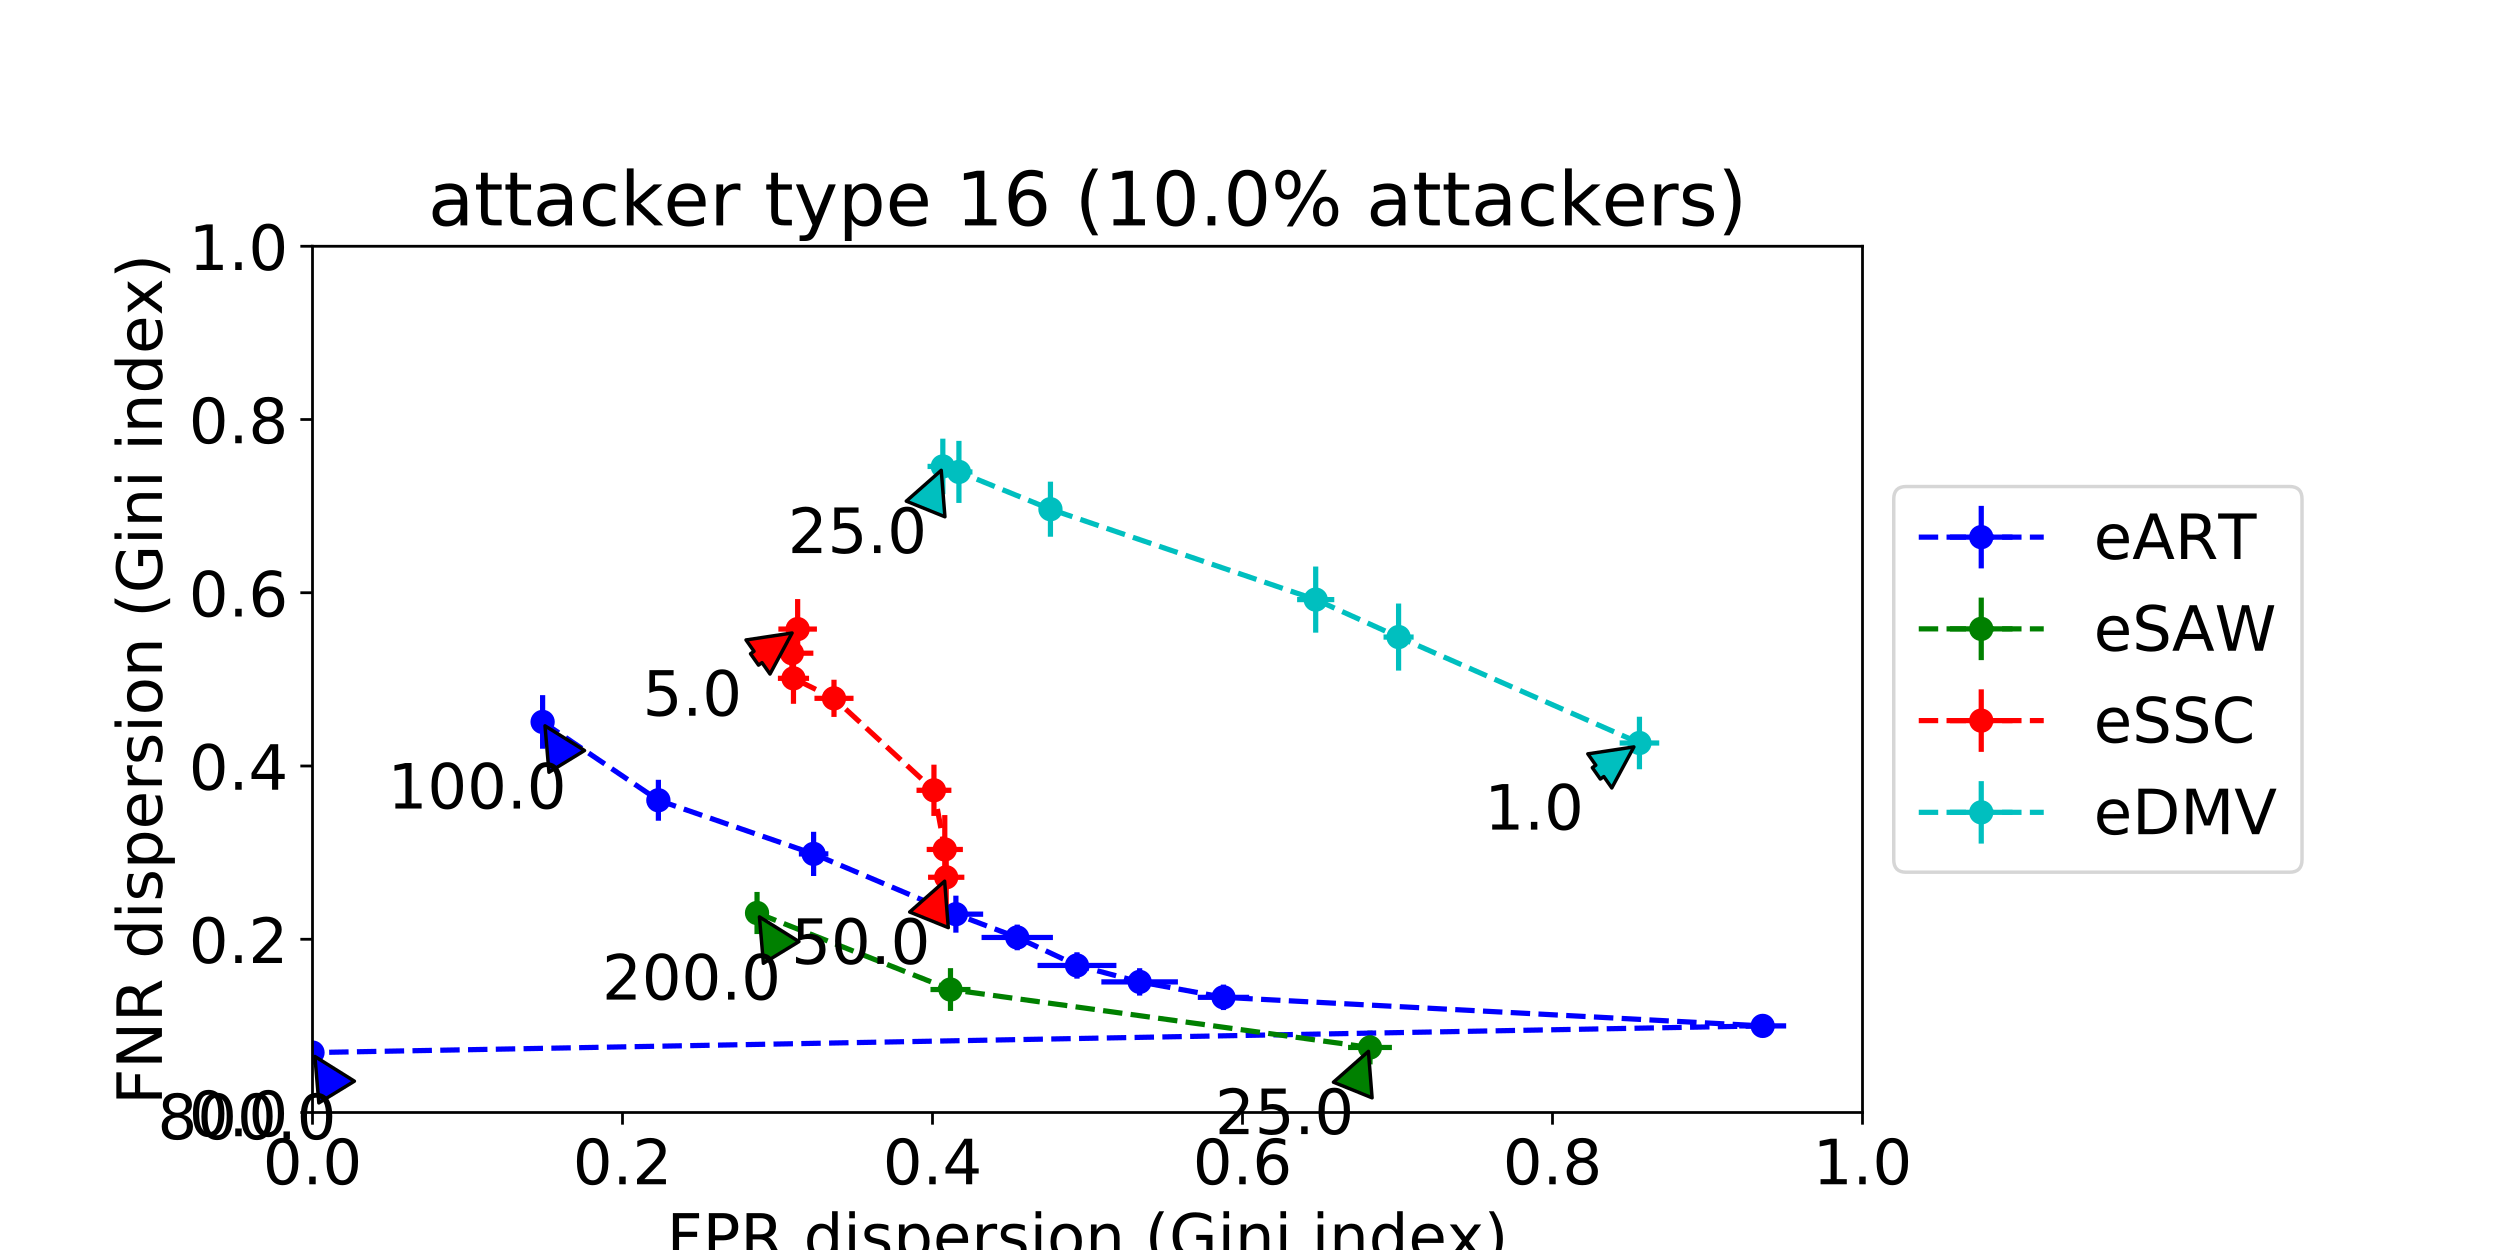 <?xml version="1.0" encoding="utf-8" standalone="no"?>
<!DOCTYPE svg PUBLIC "-//W3C//DTD SVG 1.1//EN"
  "http://www.w3.org/Graphics/SVG/1.1/DTD/svg11.dtd">
<!-- Created with matplotlib (http://matplotlib.org/) -->
<svg height="360pt" version="1.1" viewBox="0 0 720 360" width="720pt" xmlns="http://www.w3.org/2000/svg" xmlns:xlink="http://www.w3.org/1999/xlink">
 <defs>
  <style type="text/css">
*{stroke-linecap:butt;stroke-linejoin:round;}
  </style>
 </defs>
 <g id="figure_1">
  <g id="patch_1">
   <path d="M 0 360 
L 720 360 
L 720 0 
L 0 0 
z
" style="fill:#ffffff;"/>
  </g>
  <g id="axes_1">
   <g id="patch_2">
    <path d="M 90 320.4 
L 536.4 320.4 
L 536.4 70.92 
L 90 70.92 
z
" style="fill:#ffffff;"/>
   </g>
   <g id="matplotlib.axis_1">
    <g id="xtick_1">
     <g id="line2d_1">
      <defs>
       <path d="M 0 0 
L 0 3.5 
" id="me3315eb542" style="stroke:#000000;stroke-width:0.8;"/>
      </defs>
      <g>
       <use style="stroke:#000000;stroke-width:0.8;" x="90" xlink:href="#me3315eb542" y="320.4"/>
      </g>
     </g>
     <g id="text_1">
      <!-- 0.0 -->
      <defs>
       <path d="M 31.781 66.406 
Q 24.172 66.406 20.328 58.906 
Q 16.5 51.422 16.5 36.375 
Q 16.5 21.391 20.328 13.891 
Q 24.172 6.391 31.781 6.391 
Q 39.453 6.391 43.281 13.891 
Q 47.125 21.391 47.125 36.375 
Q 47.125 51.422 43.281 58.906 
Q 39.453 66.406 31.781 66.406 
M 31.781 74.219 
Q 44.047 74.219 50.516 64.516 
Q 56.984 54.828 56.984 36.375 
Q 56.984 17.969 50.516 8.266 
Q 44.047 -1.422 31.781 -1.422 
Q 19.531 -1.422 13.062 8.266 
Q 6.594 17.969 6.594 36.375 
Q 6.594 54.828 13.062 64.516 
Q 19.531 74.219 31.781 74.219 
" id="DejaVuSans-30"/>
       <path d="M 10.688 12.406 
L 21 12.406 
L 21 0 
L 10.688 0 
z
" id="DejaVuSans-2e"/>
      </defs>
      <g transform="translate(75.687 341.077)scale(0.18 -0.18)">
       <use xlink:href="#DejaVuSans-30"/>
       <use x="63.623" xlink:href="#DejaVuSans-2e"/>
       <use x="95.41" xlink:href="#DejaVuSans-30"/>
      </g>
     </g>
    </g>
    <g id="xtick_2">
     <g id="line2d_2">
      <g>
       <use style="stroke:#000000;stroke-width:0.8;" x="179.28" xlink:href="#me3315eb542" y="320.4"/>
      </g>
     </g>
     <g id="text_2">
      <!-- 0.2 -->
      <defs>
       <path d="M 19.188 8.297 
L 53.609 8.297 
L 53.609 0 
L 7.328 0 
L 7.328 8.297 
Q 12.938 14.109 22.625 23.891 
Q 32.328 33.688 34.812 36.531 
Q 39.547 41.844 41.422 45.531 
Q 43.312 49.219 43.312 52.781 
Q 43.312 58.594 39.234 62.25 
Q 35.156 65.922 28.609 65.922 
Q 23.969 65.922 18.812 64.312 
Q 13.672 62.703 7.812 59.422 
L 7.812 69.391 
Q 13.766 71.781 18.938 73 
Q 24.125 74.219 28.422 74.219 
Q 39.75 74.219 46.484 68.547 
Q 53.219 62.891 53.219 53.422 
Q 53.219 48.922 51.531 44.891 
Q 49.859 40.875 45.406 35.406 
Q 44.188 33.984 37.641 27.219 
Q 31.109 20.453 19.188 8.297 
" id="DejaVuSans-32"/>
      </defs>
      <g transform="translate(164.967 341.077)scale(0.18 -0.18)">
       <use xlink:href="#DejaVuSans-30"/>
       <use x="63.623" xlink:href="#DejaVuSans-2e"/>
       <use x="95.41" xlink:href="#DejaVuSans-32"/>
      </g>
     </g>
    </g>
    <g id="xtick_3">
     <g id="line2d_3">
      <g>
       <use style="stroke:#000000;stroke-width:0.8;" x="268.56" xlink:href="#me3315eb542" y="320.4"/>
      </g>
     </g>
     <g id="text_3">
      <!-- 0.4 -->
      <defs>
       <path d="M 37.797 64.312 
L 12.891 25.391 
L 37.797 25.391 
z
M 35.203 72.906 
L 47.609 72.906 
L 47.609 25.391 
L 58.016 25.391 
L 58.016 17.188 
L 47.609 17.188 
L 47.609 0 
L 37.797 0 
L 37.797 17.188 
L 4.891 17.188 
L 4.891 26.703 
z
" id="DejaVuSans-34"/>
      </defs>
      <g transform="translate(254.247 341.077)scale(0.18 -0.18)">
       <use xlink:href="#DejaVuSans-30"/>
       <use x="63.623" xlink:href="#DejaVuSans-2e"/>
       <use x="95.41" xlink:href="#DejaVuSans-34"/>
      </g>
     </g>
    </g>
    <g id="xtick_4">
     <g id="line2d_4">
      <g>
       <use style="stroke:#000000;stroke-width:0.8;" x="357.84" xlink:href="#me3315eb542" y="320.4"/>
      </g>
     </g>
     <g id="text_4">
      <!-- 0.6 -->
      <defs>
       <path d="M 33.016 40.375 
Q 26.375 40.375 22.484 35.828 
Q 18.609 31.297 18.609 23.391 
Q 18.609 15.531 22.484 10.953 
Q 26.375 6.391 33.016 6.391 
Q 39.656 6.391 43.531 10.953 
Q 47.406 15.531 47.406 23.391 
Q 47.406 31.297 43.531 35.828 
Q 39.656 40.375 33.016 40.375 
M 52.594 71.297 
L 52.594 62.312 
Q 48.875 64.062 45.094 64.984 
Q 41.312 65.922 37.594 65.922 
Q 27.828 65.922 22.672 59.328 
Q 17.531 52.734 16.797 39.406 
Q 19.672 43.656 24.016 45.922 
Q 28.375 48.188 33.594 48.188 
Q 44.578 48.188 50.953 41.516 
Q 57.328 34.859 57.328 23.391 
Q 57.328 12.156 50.688 5.359 
Q 44.047 -1.422 33.016 -1.422 
Q 20.359 -1.422 13.672 8.266 
Q 6.984 17.969 6.984 36.375 
Q 6.984 53.656 15.188 63.938 
Q 23.391 74.219 37.203 74.219 
Q 40.922 74.219 44.703 73.484 
Q 48.484 72.75 52.594 71.297 
" id="DejaVuSans-36"/>
      </defs>
      <g transform="translate(343.527 341.077)scale(0.18 -0.18)">
       <use xlink:href="#DejaVuSans-30"/>
       <use x="63.623" xlink:href="#DejaVuSans-2e"/>
       <use x="95.41" xlink:href="#DejaVuSans-36"/>
      </g>
     </g>
    </g>
    <g id="xtick_5">
     <g id="line2d_5">
      <g>
       <use style="stroke:#000000;stroke-width:0.8;" x="447.12" xlink:href="#me3315eb542" y="320.4"/>
      </g>
     </g>
     <g id="text_5">
      <!-- 0.8 -->
      <defs>
       <path d="M 31.781 34.625 
Q 24.75 34.625 20.719 30.859 
Q 16.703 27.094 16.703 20.516 
Q 16.703 13.922 20.719 10.156 
Q 24.75 6.391 31.781 6.391 
Q 38.812 6.391 42.859 10.172 
Q 46.922 13.969 46.922 20.516 
Q 46.922 27.094 42.891 30.859 
Q 38.875 34.625 31.781 34.625 
M 21.922 38.812 
Q 15.578 40.375 12.031 44.719 
Q 8.5 49.078 8.5 55.328 
Q 8.5 64.062 14.719 69.141 
Q 20.953 74.219 31.781 74.219 
Q 42.672 74.219 48.875 69.141 
Q 55.078 64.062 55.078 55.328 
Q 55.078 49.078 51.531 44.719 
Q 48 40.375 41.703 38.812 
Q 48.828 37.156 52.797 32.312 
Q 56.781 27.484 56.781 20.516 
Q 56.781 9.906 50.312 4.234 
Q 43.844 -1.422 31.781 -1.422 
Q 19.734 -1.422 13.25 4.234 
Q 6.781 9.906 6.781 20.516 
Q 6.781 27.484 10.781 32.312 
Q 14.797 37.156 21.922 38.812 
M 18.312 54.391 
Q 18.312 48.734 21.844 45.562 
Q 25.391 42.391 31.781 42.391 
Q 38.141 42.391 41.719 45.562 
Q 45.312 48.734 45.312 54.391 
Q 45.312 60.062 41.719 63.234 
Q 38.141 66.406 31.781 66.406 
Q 25.391 66.406 21.844 63.234 
Q 18.312 60.062 18.312 54.391 
" id="DejaVuSans-38"/>
      </defs>
      <g transform="translate(432.807 341.077)scale(0.18 -0.18)">
       <use xlink:href="#DejaVuSans-30"/>
       <use x="63.623" xlink:href="#DejaVuSans-2e"/>
       <use x="95.41" xlink:href="#DejaVuSans-38"/>
      </g>
     </g>
    </g>
    <g id="xtick_6">
     <g id="line2d_6">
      <g>
       <use style="stroke:#000000;stroke-width:0.8;" x="536.4" xlink:href="#me3315eb542" y="320.4"/>
      </g>
     </g>
     <g id="text_6">
      <!-- 1.0 -->
      <defs>
       <path d="M 12.406 8.297 
L 28.516 8.297 
L 28.516 63.922 
L 10.984 60.406 
L 10.984 69.391 
L 28.422 72.906 
L 38.281 72.906 
L 38.281 8.297 
L 54.391 8.297 
L 54.391 0 
L 12.406 0 
z
" id="DejaVuSans-31"/>
      </defs>
      <g transform="translate(522.087 341.077)scale(0.18 -0.18)">
       <use xlink:href="#DejaVuSans-31"/>
       <use x="63.623" xlink:href="#DejaVuSans-2e"/>
       <use x="95.41" xlink:href="#DejaVuSans-30"/>
      </g>
     </g>
    </g>
    <g id="text_7">
     <!-- FPR dispersion (Gini index) -->
     <defs>
      <path d="M 9.812 72.906 
L 51.703 72.906 
L 51.703 64.594 
L 19.672 64.594 
L 19.672 43.109 
L 48.578 43.109 
L 48.578 34.812 
L 19.672 34.812 
L 19.672 0 
L 9.812 0 
z
" id="DejaVuSans-46"/>
      <path d="M 19.672 64.797 
L 19.672 37.406 
L 32.078 37.406 
Q 38.969 37.406 42.719 40.969 
Q 46.484 44.531 46.484 51.125 
Q 46.484 57.672 42.719 61.234 
Q 38.969 64.797 32.078 64.797 
z
M 9.812 72.906 
L 32.078 72.906 
Q 44.344 72.906 50.609 67.359 
Q 56.891 61.812 56.891 51.125 
Q 56.891 40.328 50.609 34.812 
Q 44.344 29.297 32.078 29.297 
L 19.672 29.297 
L 19.672 0 
L 9.812 0 
z
" id="DejaVuSans-50"/>
      <path d="M 44.391 34.188 
Q 47.562 33.109 50.562 29.594 
Q 53.562 26.078 56.594 19.922 
L 66.609 0 
L 56 0 
L 46.688 18.703 
Q 43.062 26.031 39.672 28.422 
Q 36.281 30.812 30.422 30.812 
L 19.672 30.812 
L 19.672 0 
L 9.812 0 
L 9.812 72.906 
L 32.078 72.906 
Q 44.578 72.906 50.734 67.672 
Q 56.891 62.453 56.891 51.906 
Q 56.891 45.016 53.688 40.469 
Q 50.484 35.938 44.391 34.188 
M 19.672 64.797 
L 19.672 38.922 
L 32.078 38.922 
Q 39.203 38.922 42.844 42.219 
Q 46.484 45.516 46.484 51.906 
Q 46.484 58.297 42.844 61.547 
Q 39.203 64.797 32.078 64.797 
z
" id="DejaVuSans-52"/>
      <path id="DejaVuSans-20"/>
      <path d="M 45.406 46.391 
L 45.406 75.984 
L 54.391 75.984 
L 54.391 0 
L 45.406 0 
L 45.406 8.203 
Q 42.578 3.328 38.25 0.953 
Q 33.938 -1.422 27.875 -1.422 
Q 17.969 -1.422 11.734 6.484 
Q 5.516 14.406 5.516 27.297 
Q 5.516 40.188 11.734 48.094 
Q 17.969 56 27.875 56 
Q 33.938 56 38.25 53.625 
Q 42.578 51.266 45.406 46.391 
M 14.797 27.297 
Q 14.797 17.391 18.875 11.75 
Q 22.953 6.109 30.078 6.109 
Q 37.203 6.109 41.297 11.75 
Q 45.406 17.391 45.406 27.297 
Q 45.406 37.203 41.297 42.844 
Q 37.203 48.484 30.078 48.484 
Q 22.953 48.484 18.875 42.844 
Q 14.797 37.203 14.797 27.297 
" id="DejaVuSans-64"/>
      <path d="M 9.422 54.688 
L 18.406 54.688 
L 18.406 0 
L 9.422 0 
z
M 9.422 75.984 
L 18.406 75.984 
L 18.406 64.594 
L 9.422 64.594 
z
" id="DejaVuSans-69"/>
      <path d="M 44.281 53.078 
L 44.281 44.578 
Q 40.484 46.531 36.375 47.5 
Q 32.281 48.484 27.875 48.484 
Q 21.188 48.484 17.844 46.438 
Q 14.5 44.391 14.5 40.281 
Q 14.5 37.156 16.891 35.375 
Q 19.281 33.594 26.516 31.984 
L 29.594 31.297 
Q 39.156 29.25 43.188 25.516 
Q 47.219 21.781 47.219 15.094 
Q 47.219 7.469 41.188 3.016 
Q 35.156 -1.422 24.609 -1.422 
Q 20.219 -1.422 15.453 -0.562 
Q 10.688 0.297 5.422 2 
L 5.422 11.281 
Q 10.406 8.688 15.234 7.391 
Q 20.062 6.109 24.812 6.109 
Q 31.156 6.109 34.562 8.281 
Q 37.984 10.453 37.984 14.406 
Q 37.984 18.062 35.516 20.016 
Q 33.062 21.969 24.703 23.781 
L 21.578 24.516 
Q 13.234 26.266 9.516 29.906 
Q 5.812 33.547 5.812 39.891 
Q 5.812 47.609 11.281 51.797 
Q 16.75 56 26.812 56 
Q 31.781 56 36.172 55.266 
Q 40.578 54.547 44.281 53.078 
" id="DejaVuSans-73"/>
      <path d="M 18.109 8.203 
L 18.109 -20.797 
L 9.078 -20.797 
L 9.078 54.688 
L 18.109 54.688 
L 18.109 46.391 
Q 20.953 51.266 25.266 53.625 
Q 29.594 56 35.594 56 
Q 45.562 56 51.781 48.094 
Q 58.016 40.188 58.016 27.297 
Q 58.016 14.406 51.781 6.484 
Q 45.562 -1.422 35.594 -1.422 
Q 29.594 -1.422 25.266 0.953 
Q 20.953 3.328 18.109 8.203 
M 48.688 27.297 
Q 48.688 37.203 44.609 42.844 
Q 40.531 48.484 33.406 48.484 
Q 26.266 48.484 22.188 42.844 
Q 18.109 37.203 18.109 27.297 
Q 18.109 17.391 22.188 11.75 
Q 26.266 6.109 33.406 6.109 
Q 40.531 6.109 44.609 11.75 
Q 48.688 17.391 48.688 27.297 
" id="DejaVuSans-70"/>
      <path d="M 56.203 29.594 
L 56.203 25.203 
L 14.891 25.203 
Q 15.484 15.922 20.484 11.062 
Q 25.484 6.203 34.422 6.203 
Q 39.594 6.203 44.453 7.469 
Q 49.312 8.734 54.109 11.281 
L 54.109 2.781 
Q 49.266 0.734 44.188 -0.344 
Q 39.109 -1.422 33.891 -1.422 
Q 20.797 -1.422 13.156 6.188 
Q 5.516 13.812 5.516 26.812 
Q 5.516 40.234 12.766 48.109 
Q 20.016 56 32.328 56 
Q 43.359 56 49.781 48.891 
Q 56.203 41.797 56.203 29.594 
M 47.219 32.234 
Q 47.125 39.594 43.094 43.984 
Q 39.062 48.391 32.422 48.391 
Q 24.906 48.391 20.391 44.141 
Q 15.875 39.891 15.188 32.172 
z
" id="DejaVuSans-65"/>
      <path d="M 41.109 46.297 
Q 39.594 47.172 37.812 47.578 
Q 36.031 48 33.891 48 
Q 26.266 48 22.188 43.047 
Q 18.109 38.094 18.109 28.812 
L 18.109 0 
L 9.078 0 
L 9.078 54.688 
L 18.109 54.688 
L 18.109 46.188 
Q 20.953 51.172 25.484 53.578 
Q 30.031 56 36.531 56 
Q 37.453 56 38.578 55.875 
Q 39.703 55.766 41.062 55.516 
z
" id="DejaVuSans-72"/>
      <path d="M 30.609 48.391 
Q 23.391 48.391 19.188 42.75 
Q 14.984 37.109 14.984 27.297 
Q 14.984 17.484 19.156 11.844 
Q 23.344 6.203 30.609 6.203 
Q 37.797 6.203 41.984 11.859 
Q 46.188 17.531 46.188 27.297 
Q 46.188 37.016 41.984 42.703 
Q 37.797 48.391 30.609 48.391 
M 30.609 56 
Q 42.328 56 49.016 48.375 
Q 55.719 40.766 55.719 27.297 
Q 55.719 13.875 49.016 6.219 
Q 42.328 -1.422 30.609 -1.422 
Q 18.844 -1.422 12.172 6.219 
Q 5.516 13.875 5.516 27.297 
Q 5.516 40.766 12.172 48.375 
Q 18.844 56 30.609 56 
" id="DejaVuSans-6f"/>
      <path d="M 54.891 33.016 
L 54.891 0 
L 45.906 0 
L 45.906 32.719 
Q 45.906 40.484 42.875 44.328 
Q 39.844 48.188 33.797 48.188 
Q 26.516 48.188 22.312 43.547 
Q 18.109 38.922 18.109 30.906 
L 18.109 0 
L 9.078 0 
L 9.078 54.688 
L 18.109 54.688 
L 18.109 46.188 
Q 21.344 51.125 25.703 53.562 
Q 30.078 56 35.797 56 
Q 45.219 56 50.047 50.172 
Q 54.891 44.344 54.891 33.016 
" id="DejaVuSans-6e"/>
      <path d="M 31 75.875 
Q 24.469 64.656 21.281 53.656 
Q 18.109 42.672 18.109 31.391 
Q 18.109 20.125 21.312 9.062 
Q 24.516 -2 31 -13.188 
L 23.188 -13.188 
Q 15.875 -1.703 12.234 9.375 
Q 8.594 20.453 8.594 31.391 
Q 8.594 42.281 12.203 53.312 
Q 15.828 64.359 23.188 75.875 
z
" id="DejaVuSans-28"/>
      <path d="M 59.516 10.406 
L 59.516 29.984 
L 43.406 29.984 
L 43.406 38.094 
L 69.281 38.094 
L 69.281 6.781 
Q 63.578 2.734 56.688 0.656 
Q 49.812 -1.422 42 -1.422 
Q 24.906 -1.422 15.25 8.562 
Q 5.609 18.562 5.609 36.375 
Q 5.609 54.25 15.25 64.234 
Q 24.906 74.219 42 74.219 
Q 49.125 74.219 55.547 72.453 
Q 61.969 70.703 67.391 67.281 
L 67.391 56.781 
Q 61.922 61.422 55.766 63.766 
Q 49.609 66.109 42.828 66.109 
Q 29.438 66.109 22.719 58.641 
Q 16.016 51.172 16.016 36.375 
Q 16.016 21.625 22.719 14.156 
Q 29.438 6.688 42.828 6.688 
Q 48.047 6.688 52.141 7.594 
Q 56.25 8.5 59.516 10.406 
" id="DejaVuSans-47"/>
      <path d="M 54.891 54.688 
L 35.109 28.078 
L 55.906 0 
L 45.312 0 
L 29.391 21.484 
L 13.484 0 
L 2.875 0 
L 24.125 28.609 
L 4.688 54.688 
L 15.281 54.688 
L 29.781 35.203 
L 44.281 54.688 
z
" id="DejaVuSans-78"/>
      <path d="M 8.016 75.875 
L 15.828 75.875 
Q 23.141 64.359 26.781 53.312 
Q 30.422 42.281 30.422 31.391 
Q 30.422 20.453 26.781 9.375 
Q 23.141 -1.703 15.828 -13.188 
L 8.016 -13.188 
Q 14.5 -2 17.703 9.062 
Q 20.906 20.125 20.906 31.391 
Q 20.906 42.672 17.703 53.656 
Q 14.5 64.656 8.016 75.875 
" id="DejaVuSans-29"/>
     </defs>
     <g transform="translate(192.028 362.498)scale(0.18 -0.18)">
      <use xlink:href="#DejaVuSans-46"/>
      <use x="57.52" xlink:href="#DejaVuSans-50"/>
      <use x="117.822" xlink:href="#DejaVuSans-52"/>
      <use x="187.305" xlink:href="#DejaVuSans-20"/>
      <use x="219.092" xlink:href="#DejaVuSans-64"/>
      <use x="282.568" xlink:href="#DejaVuSans-69"/>
      <use x="310.352" xlink:href="#DejaVuSans-73"/>
      <use x="362.451" xlink:href="#DejaVuSans-70"/>
      <use x="425.928" xlink:href="#DejaVuSans-65"/>
      <use x="487.451" xlink:href="#DejaVuSans-72"/>
      <use x="528.564" xlink:href="#DejaVuSans-73"/>
      <use x="580.664" xlink:href="#DejaVuSans-69"/>
      <use x="608.447" xlink:href="#DejaVuSans-6f"/>
      <use x="669.629" xlink:href="#DejaVuSans-6e"/>
      <use x="733.008" xlink:href="#DejaVuSans-20"/>
      <use x="764.795" xlink:href="#DejaVuSans-28"/>
      <use x="803.809" xlink:href="#DejaVuSans-47"/>
      <use x="881.299" xlink:href="#DejaVuSans-69"/>
      <use x="909.082" xlink:href="#DejaVuSans-6e"/>
      <use x="972.461" xlink:href="#DejaVuSans-69"/>
      <use x="1000.244" xlink:href="#DejaVuSans-20"/>
      <use x="1032.031" xlink:href="#DejaVuSans-69"/>
      <use x="1059.814" xlink:href="#DejaVuSans-6e"/>
      <use x="1123.193" xlink:href="#DejaVuSans-64"/>
      <use x="1186.67" xlink:href="#DejaVuSans-65"/>
      <use x="1248.178" xlink:href="#DejaVuSans-78"/>
      <use x="1307.357" xlink:href="#DejaVuSans-29"/>
     </g>
    </g>
   </g>
   <g id="matplotlib.axis_2">
    <g id="ytick_1">
     <g id="line2d_7">
      <defs>
       <path d="M 0 0 
L -3.5 0 
" id="m43b6b1e600" style="stroke:#000000;stroke-width:0.8;"/>
      </defs>
      <g>
       <use style="stroke:#000000;stroke-width:0.8;" x="90" xlink:href="#m43b6b1e600" y="320.4"/>
      </g>
     </g>
     <g id="text_8">
      <!-- 0.0 -->
      <g transform="translate(54.374 327.239)scale(0.18 -0.18)">
       <use xlink:href="#DejaVuSans-30"/>
       <use x="63.623" xlink:href="#DejaVuSans-2e"/>
       <use x="95.41" xlink:href="#DejaVuSans-30"/>
      </g>
     </g>
    </g>
    <g id="ytick_2">
     <g id="line2d_8">
      <g>
       <use style="stroke:#000000;stroke-width:0.8;" x="90" xlink:href="#m43b6b1e600" y="270.504"/>
      </g>
     </g>
     <g id="text_9">
      <!-- 0.2 -->
      <g transform="translate(54.374 277.343)scale(0.18 -0.18)">
       <use xlink:href="#DejaVuSans-30"/>
       <use x="63.623" xlink:href="#DejaVuSans-2e"/>
       <use x="95.41" xlink:href="#DejaVuSans-32"/>
      </g>
     </g>
    </g>
    <g id="ytick_3">
     <g id="line2d_9">
      <g>
       <use style="stroke:#000000;stroke-width:0.8;" x="90" xlink:href="#m43b6b1e600" y="220.608"/>
      </g>
     </g>
     <g id="text_10">
      <!-- 0.4 -->
      <g transform="translate(54.374 227.447)scale(0.18 -0.18)">
       <use xlink:href="#DejaVuSans-30"/>
       <use x="63.623" xlink:href="#DejaVuSans-2e"/>
       <use x="95.41" xlink:href="#DejaVuSans-34"/>
      </g>
     </g>
    </g>
    <g id="ytick_4">
     <g id="line2d_10">
      <g>
       <use style="stroke:#000000;stroke-width:0.8;" x="90" xlink:href="#m43b6b1e600" y="170.712"/>
      </g>
     </g>
     <g id="text_11">
      <!-- 0.6 -->
      <g transform="translate(54.374 177.551)scale(0.18 -0.18)">
       <use xlink:href="#DejaVuSans-30"/>
       <use x="63.623" xlink:href="#DejaVuSans-2e"/>
       <use x="95.41" xlink:href="#DejaVuSans-36"/>
      </g>
     </g>
    </g>
    <g id="ytick_5">
     <g id="line2d_11">
      <g>
       <use style="stroke:#000000;stroke-width:0.8;" x="90" xlink:href="#m43b6b1e600" y="120.816"/>
      </g>
     </g>
     <g id="text_12">
      <!-- 0.8 -->
      <g transform="translate(54.374 127.655)scale(0.18 -0.18)">
       <use xlink:href="#DejaVuSans-30"/>
       <use x="63.623" xlink:href="#DejaVuSans-2e"/>
       <use x="95.41" xlink:href="#DejaVuSans-38"/>
      </g>
     </g>
    </g>
    <g id="ytick_6">
     <g id="line2d_12">
      <g>
       <use style="stroke:#000000;stroke-width:0.8;" x="90" xlink:href="#m43b6b1e600" y="70.92"/>
      </g>
     </g>
     <g id="text_13">
      <!-- 1.0 -->
      <g transform="translate(54.374 77.759)scale(0.18 -0.18)">
       <use xlink:href="#DejaVuSans-31"/>
       <use x="63.623" xlink:href="#DejaVuSans-2e"/>
       <use x="95.41" xlink:href="#DejaVuSans-30"/>
      </g>
     </g>
    </g>
    <g id="text_14">
     <!-- FNR dispersion (Gini index) -->
     <defs>
      <path d="M 9.812 72.906 
L 23.094 72.906 
L 55.422 11.922 
L 55.422 72.906 
L 64.984 72.906 
L 64.984 0 
L 51.703 0 
L 19.391 60.984 
L 19.391 0 
L 9.812 0 
z
" id="DejaVuSans-4e"/>
     </defs>
     <g transform="translate(46.631 318.139)rotate(-90)scale(0.18 -0.18)">
      <use xlink:href="#DejaVuSans-46"/>
      <use x="57.52" xlink:href="#DejaVuSans-4e"/>
      <use x="132.324" xlink:href="#DejaVuSans-52"/>
      <use x="201.807" xlink:href="#DejaVuSans-20"/>
      <use x="233.594" xlink:href="#DejaVuSans-64"/>
      <use x="297.07" xlink:href="#DejaVuSans-69"/>
      <use x="324.854" xlink:href="#DejaVuSans-73"/>
      <use x="376.953" xlink:href="#DejaVuSans-70"/>
      <use x="440.43" xlink:href="#DejaVuSans-65"/>
      <use x="501.953" xlink:href="#DejaVuSans-72"/>
      <use x="543.066" xlink:href="#DejaVuSans-73"/>
      <use x="595.166" xlink:href="#DejaVuSans-69"/>
      <use x="622.949" xlink:href="#DejaVuSans-6f"/>
      <use x="684.131" xlink:href="#DejaVuSans-6e"/>
      <use x="747.51" xlink:href="#DejaVuSans-20"/>
      <use x="779.297" xlink:href="#DejaVuSans-28"/>
      <use x="818.311" xlink:href="#DejaVuSans-47"/>
      <use x="895.801" xlink:href="#DejaVuSans-69"/>
      <use x="923.584" xlink:href="#DejaVuSans-6e"/>
      <use x="986.963" xlink:href="#DejaVuSans-69"/>
      <use x="1014.746" xlink:href="#DejaVuSans-20"/>
      <use x="1046.533" xlink:href="#DejaVuSans-69"/>
      <use x="1074.316" xlink:href="#DejaVuSans-6e"/>
      <use x="1137.695" xlink:href="#DejaVuSans-64"/>
      <use x="1201.172" xlink:href="#DejaVuSans-65"/>
      <use x="1262.68" xlink:href="#DejaVuSans-78"/>
      <use x="1321.859" xlink:href="#DejaVuSans-29"/>
     </g>
    </g>
   </g>
   <g id="LineCollection_1">
    <path clip-path="url(#p21f0180807)" d="M 153.2 207.916 
L 159.345 207.916 
" style="fill:none;stroke:#0000ff;stroke-width:1.5;"/>
    <path clip-path="url(#p21f0180807)" d="M 186.297 230.475 
L 192.933 230.475 
" style="fill:none;stroke:#0000ff;stroke-width:1.5;"/>
    <path clip-path="url(#p21f0180807)" d="M 230.071 245.924 
L 238.57 245.924 
" style="fill:none;stroke:#0000ff;stroke-width:1.5;"/>
    <path clip-path="url(#p21f0180807)" d="M 267.444 263.282 
L 283.151 263.282 
" style="fill:none;stroke:#0000ff;stroke-width:1.5;"/>
    <path clip-path="url(#p21f0180807)" d="M 282.689 269.984 
L 303.243 269.984 
" style="fill:none;stroke:#0000ff;stroke-width:1.5;"/>
    <path clip-path="url(#p21f0180807)" d="M 298.813 278.056 
L 321.525 278.056 
" style="fill:none;stroke:#0000ff;stroke-width:1.5;"/>
    <path clip-path="url(#p21f0180807)" d="M 317.19 282.786 
L 339.241 282.786 
" style="fill:none;stroke:#0000ff;stroke-width:1.5;"/>
    <path clip-path="url(#p21f0180807)" d="M 344.967 287.227 
L 359.756 287.227 
" style="fill:none;stroke:#0000ff;stroke-width:1.5;"/>
    <path clip-path="url(#p21f0180807)" d="M 500.889 295.46 
L 514.416 295.46 
" style="fill:none;stroke:#0000ff;stroke-width:1.5;"/>
    <path clip-path="url(#p21f0180807)" d="M 90 303.142 
L 90 303.142 
" style="fill:none;stroke:#0000ff;stroke-width:1.5;"/>
   </g>
   <g id="LineCollection_2">
    <path clip-path="url(#p21f0180807)" d="M 156.273 215.642 
L 156.273 200.19 
" style="fill:none;stroke:#0000ff;stroke-width:1.5;"/>
    <path clip-path="url(#p21f0180807)" d="M 189.615 236.363 
L 189.615 224.586 
" style="fill:none;stroke:#0000ff;stroke-width:1.5;"/>
    <path clip-path="url(#p21f0180807)" d="M 234.32 252.294 
L 234.32 239.555 
" style="fill:none;stroke:#0000ff;stroke-width:1.5;"/>
    <path clip-path="url(#p21f0180807)" d="M 275.297 268.603 
L 275.297 257.961 
" style="fill:none;stroke:#0000ff;stroke-width:1.5;"/>
    <path clip-path="url(#p21f0180807)" d="M 292.966 273.685 
L 292.966 266.283 
" style="fill:none;stroke:#0000ff;stroke-width:1.5;"/>
    <path clip-path="url(#p21f0180807)" d="M 310.169 281.86 
L 310.169 274.253 
" style="fill:none;stroke:#0000ff;stroke-width:1.5;"/>
    <path clip-path="url(#p21f0180807)" d="M 328.216 286.731 
L 328.216 278.842 
" style="fill:none;stroke:#0000ff;stroke-width:1.5;"/>
    <path clip-path="url(#p21f0180807)" d="M 352.362 290.898 
L 352.362 283.557 
" style="fill:none;stroke:#0000ff;stroke-width:1.5;"/>
    <path clip-path="url(#p21f0180807)" d="M 507.652 298.72 
L 507.652 292.201 
" style="fill:none;stroke:#0000ff;stroke-width:1.5;"/>
    <path clip-path="url(#p21f0180807)" d="M 90 305.86 
L 90 300.425 
" style="fill:none;stroke:#0000ff;stroke-width:1.5;"/>
   </g>
   <g id="LineCollection_3">
    <path clip-path="url(#p21f0180807)" d="M 388.24 301.674 
L 400.871 301.674 
" style="fill:none;stroke:#008000;stroke-width:1.5;"/>
    <path clip-path="url(#p21f0180807)" d="M 267.978 284.986 
L 279.497 284.986 
" style="fill:none;stroke:#008000;stroke-width:1.5;"/>
    <path clip-path="url(#p21f0180807)" d="M 214.822 262.942 
L 221.238 262.942 
" style="fill:none;stroke:#008000;stroke-width:1.5;"/>
   </g>
   <g id="LineCollection_4">
    <path clip-path="url(#p21f0180807)" d="M 394.555 306.539 
L 394.555 296.808 
" style="fill:none;stroke:#008000;stroke-width:1.5;"/>
    <path clip-path="url(#p21f0180807)" d="M 273.738 291.158 
L 273.738 278.814 
" style="fill:none;stroke:#008000;stroke-width:1.5;"/>
    <path clip-path="url(#p21f0180807)" d="M 218.03 269.015 
L 218.03 256.868 
" style="fill:none;stroke:#008000;stroke-width:1.5;"/>
   </g>
   <g id="LineCollection_5">
    <path clip-path="url(#p21f0180807)" d="M 224.17 181.176 
L 235.275 181.176 
" style="fill:none;stroke:#ff0000;stroke-width:1.5;"/>
    <path clip-path="url(#p21f0180807)" d="M 221.891 188.126 
L 234.249 188.126 
" style="fill:none;stroke:#ff0000;stroke-width:1.5;"/>
    <path clip-path="url(#p21f0180807)" d="M 224.035 195.364 
L 233.007 195.364 
" style="fill:none;stroke:#ff0000;stroke-width:1.5;"/>
    <path clip-path="url(#p21f0180807)" d="M 234.563 201.124 
L 245.817 201.124 
" style="fill:none;stroke:#ff0000;stroke-width:1.5;"/>
    <path clip-path="url(#p21f0180807)" d="M 263.956 227.606 
L 274 227.606 
" style="fill:none;stroke:#ff0000;stroke-width:1.5;"/>
    <path clip-path="url(#p21f0180807)" d="M 266.886 244.639 
L 277.312 244.639 
" style="fill:none;stroke:#ff0000;stroke-width:1.5;"/>
    <path clip-path="url(#p21f0180807)" d="M 267.278 252.66 
L 277.736 252.66 
" style="fill:none;stroke:#ff0000;stroke-width:1.5;"/>
   </g>
   <g id="LineCollection_6">
    <path clip-path="url(#p21f0180807)" d="M 229.722 189.813 
L 229.722 172.539 
" style="fill:none;stroke:#ff0000;stroke-width:1.5;"/>
    <path clip-path="url(#p21f0180807)" d="M 228.07 195.394 
L 228.07 180.858 
" style="fill:none;stroke:#ff0000;stroke-width:1.5;"/>
    <path clip-path="url(#p21f0180807)" d="M 228.521 202.704 
L 228.521 188.024 
" style="fill:none;stroke:#ff0000;stroke-width:1.5;"/>
    <path clip-path="url(#p21f0180807)" d="M 240.19 206.485 
L 240.19 195.764 
" style="fill:none;stroke:#ff0000;stroke-width:1.5;"/>
    <path clip-path="url(#p21f0180807)" d="M 268.978 234.984 
L 268.978 220.228 
" style="fill:none;stroke:#ff0000;stroke-width:1.5;"/>
    <path clip-path="url(#p21f0180807)" d="M 272.099 254.53 
L 272.099 234.747 
" style="fill:none;stroke:#ff0000;stroke-width:1.5;"/>
    <path clip-path="url(#p21f0180807)" d="M 272.507 261.394 
L 272.507 243.926 
" style="fill:none;stroke:#ff0000;stroke-width:1.5;"/>
   </g>
   <g id="LineCollection_7">
    <path clip-path="url(#p21f0180807)" d="M 466.461 213.983 
L 477.86 213.983 
" style="fill:none;stroke:#00bfbf;stroke-width:1.5;"/>
    <path clip-path="url(#p21f0180807)" d="M 398.457 183.472 
L 407.127 183.472 
" style="fill:none;stroke:#00bfbf;stroke-width:1.5;"/>
    <path clip-path="url(#p21f0180807)" d="M 373.564 172.685 
L 384.274 172.685 
" style="fill:none;stroke:#00bfbf;stroke-width:1.5;"/>
    <path clip-path="url(#p21f0180807)" d="M 301.365 146.655 
L 303.692 146.655 
" style="fill:none;stroke:#00bfbf;stroke-width:1.5;"/>
    <path clip-path="url(#p21f0180807)" d="M 272.267 135.914 
L 280.071 135.914 
" style="fill:none;stroke:#00bfbf;stroke-width:1.5;"/>
    <path clip-path="url(#p21f0180807)" d="M 267.132 134.332 
L 275.932 134.332 
" style="fill:none;stroke:#00bfbf;stroke-width:1.5;"/>
   </g>
   <g id="LineCollection_8">
    <path clip-path="url(#p21f0180807)" d="M 472.16 221.539 
L 472.16 206.428 
" style="fill:none;stroke:#00bfbf;stroke-width:1.5;"/>
    <path clip-path="url(#p21f0180807)" d="M 402.792 193.129 
L 402.792 173.815 
" style="fill:none;stroke:#00bfbf;stroke-width:1.5;"/>
    <path clip-path="url(#p21f0180807)" d="M 378.919 182.205 
L 378.919 163.165 
" style="fill:none;stroke:#00bfbf;stroke-width:1.5;"/>
    <path clip-path="url(#p21f0180807)" d="M 302.528 154.585 
L 302.528 138.724 
" style="fill:none;stroke:#00bfbf;stroke-width:1.5;"/>
    <path clip-path="url(#p21f0180807)" d="M 276.169 144.854 
L 276.169 126.974 
" style="fill:none;stroke:#00bfbf;stroke-width:1.5;"/>
    <path clip-path="url(#p21f0180807)" d="M 271.532 142.328 
L 271.532 126.337 
" style="fill:none;stroke:#00bfbf;stroke-width:1.5;"/>
   </g>
   <g id="line2d_13">
    <path clip-path="url(#p21f0180807)" d="M 156.273 207.916 
L 189.615 230.475 
L 234.32 245.924 
L 275.297 263.282 
L 292.966 269.984 
L 310.169 278.056 
L 328.216 282.786 
L 352.362 287.227 
L 507.652 295.46 
L 90 303.142 
" style="fill:none;stroke:#0000ff;stroke-dasharray:5.6,2.4;stroke-dashoffset:0;stroke-width:1.5;"/>
    <defs>
     <path d="M 0 3 
C 0.796 3 1.559 2.684 2.121 2.121 
C 2.684 1.559 3 0.796 3 0 
C 3 -0.796 2.684 -1.559 2.121 -2.121 
C 1.559 -2.684 0.796 -3 0 -3 
C -0.796 -3 -1.559 -2.684 -2.121 -2.121 
C -2.684 -1.559 -3 -0.796 -3 0 
C -3 0.796 -2.684 1.559 -2.121 2.121 
C -1.559 2.684 -0.796 3 0 3 
z
" id="m76fcc0e1fc" style="stroke:#0000ff;"/>
    </defs>
    <g clip-path="url(#p21f0180807)">
     <use style="fill:#0000ff;stroke:#0000ff;" x="156.273" xlink:href="#m76fcc0e1fc" y="207.916"/>
     <use style="fill:#0000ff;stroke:#0000ff;" x="189.615" xlink:href="#m76fcc0e1fc" y="230.475"/>
     <use style="fill:#0000ff;stroke:#0000ff;" x="234.32" xlink:href="#m76fcc0e1fc" y="245.924"/>
     <use style="fill:#0000ff;stroke:#0000ff;" x="275.297" xlink:href="#m76fcc0e1fc" y="263.282"/>
     <use style="fill:#0000ff;stroke:#0000ff;" x="292.966" xlink:href="#m76fcc0e1fc" y="269.984"/>
     <use style="fill:#0000ff;stroke:#0000ff;" x="310.169" xlink:href="#m76fcc0e1fc" y="278.056"/>
     <use style="fill:#0000ff;stroke:#0000ff;" x="328.216" xlink:href="#m76fcc0e1fc" y="282.786"/>
     <use style="fill:#0000ff;stroke:#0000ff;" x="352.362" xlink:href="#m76fcc0e1fc" y="287.227"/>
     <use style="fill:#0000ff;stroke:#0000ff;" x="507.652" xlink:href="#m76fcc0e1fc" y="295.46"/>
     <use style="fill:#0000ff;stroke:#0000ff;" x="90" xlink:href="#m76fcc0e1fc" y="303.142"/>
    </g>
   </g>
   <g id="line2d_14">
    <path clip-path="url(#p21f0180807)" d="M 394.555 301.674 
L 273.738 284.986 
L 218.03 262.942 
" style="fill:none;stroke:#008000;stroke-dasharray:5.6,2.4;stroke-dashoffset:0;stroke-width:1.5;"/>
    <defs>
     <path d="M 0 3 
C 0.796 3 1.559 2.684 2.121 2.121 
C 2.684 1.559 3 0.796 3 0 
C 3 -0.796 2.684 -1.559 2.121 -2.121 
C 1.559 -2.684 0.796 -3 0 -3 
C -0.796 -3 -1.559 -2.684 -2.121 -2.121 
C -2.684 -1.559 -3 -0.796 -3 0 
C -3 0.796 -2.684 1.559 -2.121 2.121 
C -1.559 2.684 -0.796 3 0 3 
z
" id="m3fc2bd7d58" style="stroke:#008000;"/>
    </defs>
    <g clip-path="url(#p21f0180807)">
     <use style="fill:#008000;stroke:#008000;" x="394.555" xlink:href="#m3fc2bd7d58" y="301.674"/>
     <use style="fill:#008000;stroke:#008000;" x="273.738" xlink:href="#m3fc2bd7d58" y="284.986"/>
     <use style="fill:#008000;stroke:#008000;" x="218.03" xlink:href="#m3fc2bd7d58" y="262.942"/>
    </g>
   </g>
   <g id="line2d_15">
    <path clip-path="url(#p21f0180807)" d="M 229.722 181.176 
L 228.07 188.126 
L 228.521 195.364 
L 240.19 201.124 
L 268.978 227.606 
L 272.099 244.639 
L 272.507 252.66 
" style="fill:none;stroke:#ff0000;stroke-dasharray:5.6,2.4;stroke-dashoffset:0;stroke-width:1.5;"/>
    <defs>
     <path d="M 0 3 
C 0.796 3 1.559 2.684 2.121 2.121 
C 2.684 1.559 3 0.796 3 0 
C 3 -0.796 2.684 -1.559 2.121 -2.121 
C 1.559 -2.684 0.796 -3 0 -3 
C -0.796 -3 -1.559 -2.684 -2.121 -2.121 
C -2.684 -1.559 -3 -0.796 -3 0 
C -3 0.796 -2.684 1.559 -2.121 2.121 
C -1.559 2.684 -0.796 3 0 3 
z
" id="m2e26d71a8e" style="stroke:#ff0000;"/>
    </defs>
    <g clip-path="url(#p21f0180807)">
     <use style="fill:#ff0000;stroke:#ff0000;" x="229.722" xlink:href="#m2e26d71a8e" y="181.176"/>
     <use style="fill:#ff0000;stroke:#ff0000;" x="228.07" xlink:href="#m2e26d71a8e" y="188.126"/>
     <use style="fill:#ff0000;stroke:#ff0000;" x="228.521" xlink:href="#m2e26d71a8e" y="195.364"/>
     <use style="fill:#ff0000;stroke:#ff0000;" x="240.19" xlink:href="#m2e26d71a8e" y="201.124"/>
     <use style="fill:#ff0000;stroke:#ff0000;" x="268.978" xlink:href="#m2e26d71a8e" y="227.606"/>
     <use style="fill:#ff0000;stroke:#ff0000;" x="272.099" xlink:href="#m2e26d71a8e" y="244.639"/>
     <use style="fill:#ff0000;stroke:#ff0000;" x="272.507" xlink:href="#m2e26d71a8e" y="252.66"/>
    </g>
   </g>
   <g id="line2d_16">
    <path clip-path="url(#p21f0180807)" d="M 472.16 213.983 
L 402.792 183.472 
L 378.919 172.685 
L 302.528 146.655 
L 276.169 135.914 
L 271.532 134.332 
" style="fill:none;stroke:#00bfbf;stroke-dasharray:5.6,2.4;stroke-dashoffset:0;stroke-width:1.5;"/>
    <defs>
     <path d="M 0 3 
C 0.796 3 1.559 2.684 2.121 2.121 
C 2.684 1.559 3 0.796 3 0 
C 3 -0.796 2.684 -1.559 2.121 -2.121 
C 1.559 -2.684 0.796 -3 0 -3 
C -0.796 -3 -1.559 -2.684 -2.121 -2.121 
C -2.684 -1.559 -3 -0.796 -3 0 
C -3 0.796 -2.684 1.559 -2.121 2.121 
C -1.559 2.684 -0.796 3 0 3 
z
" id="m74c6bbd8fc" style="stroke:#00bfbf;"/>
    </defs>
    <g clip-path="url(#p21f0180807)">
     <use style="fill:#00bfbf;stroke:#00bfbf;" x="472.16" xlink:href="#m74c6bbd8fc" y="213.983"/>
     <use style="fill:#00bfbf;stroke:#00bfbf;" x="402.792" xlink:href="#m74c6bbd8fc" y="183.472"/>
     <use style="fill:#00bfbf;stroke:#00bfbf;" x="378.919" xlink:href="#m74c6bbd8fc" y="172.685"/>
     <use style="fill:#00bfbf;stroke:#00bfbf;" x="302.528" xlink:href="#m74c6bbd8fc" y="146.655"/>
     <use style="fill:#00bfbf;stroke:#00bfbf;" x="276.169" xlink:href="#m74c6bbd8fc" y="135.914"/>
     <use style="fill:#00bfbf;stroke:#00bfbf;" x="271.532" xlink:href="#m74c6bbd8fc" y="134.332"/>
    </g>
   </g>
   <g id="patch_3">
    <path d="M 90 320.4 
L 90 70.92 
" style="fill:none;stroke:#000000;stroke-linecap:square;stroke-linejoin:miter;stroke-width:0.8;"/>
   </g>
   <g id="patch_4">
    <path d="M 536.4 320.4 
L 536.4 70.92 
" style="fill:none;stroke:#000000;stroke-linecap:square;stroke-linejoin:miter;stroke-width:0.8;"/>
   </g>
   <g id="patch_5">
    <path d="M 90 320.4 
L 536.4 320.4 
" style="fill:none;stroke:#000000;stroke-linecap:square;stroke-linejoin:miter;stroke-width:0.8;"/>
   </g>
   <g id="patch_6">
    <path d="M 90 70.92 
L 536.4 70.92 
" style="fill:none;stroke:#000000;stroke-linecap:square;stroke-linejoin:miter;stroke-width:0.8;"/>
   </g>
   <g id="patch_7">
    <path d="M 158.101 222.41 
Q 157.531 215.726 156.961 209.042 
Q 162.65 212.596 168.339 216.15 
z
" style="fill:#0000ff;stroke:#000000;stroke-linecap:round;"/>
   </g>
   <g id="text_15">
    <!-- 100.0 -->
    <g transform="translate(111.632 232.864)scale(0.18 -0.18)">
     <use xlink:href="#DejaVuSans-31"/>
     <use x="63.623" xlink:href="#DejaVuSans-30"/>
     <use x="127.246" xlink:href="#DejaVuSans-30"/>
     <use x="190.869" xlink:href="#DejaVuSans-2e"/>
     <use x="222.656" xlink:href="#DejaVuSans-30"/>
    </g>
   </g>
   <g id="patch_8">
    <path d="M 91.828 317.636 
Q 91.258 310.952 90.688 304.268 
Q 96.377 307.822 102.067 311.376 
z
" style="fill:#0000ff;stroke:#000000;stroke-linecap:round;"/>
   </g>
   <g id="text_16">
    <!-- 800.0 -->
    <g transform="translate(45.36 328.09)scale(0.18 -0.18)">
     <use xlink:href="#DejaVuSans-38"/>
     <use x="63.623" xlink:href="#DejaVuSans-30"/>
     <use x="127.246" xlink:href="#DejaVuSans-30"/>
     <use x="190.869" xlink:href="#DejaVuSans-2e"/>
     <use x="222.656" xlink:href="#DejaVuSans-30"/>
    </g>
   </g>
   <g id="patch_9">
    <path d="M 384.036 311.671 
Q 389.068 307.235 394.1 302.799 
Q 394.63 309.486 395.159 316.173 
z
" style="fill:#008000;stroke:#000000;stroke-linecap:round;"/>
   </g>
   <g id="text_17">
    <!-- 25.0 -->
    <defs>
     <path d="M 10.797 72.906 
L 49.516 72.906 
L 49.516 64.594 
L 19.828 64.594 
L 19.828 46.734 
Q 21.969 47.469 24.109 47.828 
Q 26.266 48.188 28.422 48.188 
Q 40.625 48.188 47.75 41.5 
Q 54.891 34.812 54.891 23.391 
Q 54.891 11.625 47.562 5.094 
Q 40.234 -1.422 26.906 -1.422 
Q 22.312 -1.422 17.547 -0.641 
Q 12.797 0.141 7.719 1.703 
L 7.719 11.625 
Q 12.109 9.234 16.797 8.062 
Q 21.484 6.891 26.703 6.891 
Q 35.156 6.891 40.078 11.328 
Q 45.016 15.766 45.016 23.391 
Q 45.016 31 40.078 35.438 
Q 35.156 39.891 26.703 39.891 
Q 22.75 39.891 18.812 39.016 
Q 14.891 38.141 10.797 36.281 
z
" id="DejaVuSans-35"/>
    </defs>
    <g transform="translate(349.915 326.622)scale(0.18 -0.18)">
     <use xlink:href="#DejaVuSans-32"/>
     <use x="63.623" xlink:href="#DejaVuSans-35"/>
     <use x="127.246" xlink:href="#DejaVuSans-2e"/>
     <use x="159.033" xlink:href="#DejaVuSans-30"/>
    </g>
   </g>
   <g id="patch_10">
    <path d="M 219.858 277.435 
Q 219.288 270.751 218.718 264.067 
Q 224.407 267.622 230.096 271.176 
z
" style="fill:#008000;stroke:#000000;stroke-linecap:round;"/>
   </g>
   <g id="text_18">
    <!-- 200.0 -->
    <g transform="translate(173.39 287.89)scale(0.18 -0.18)">
     <use xlink:href="#DejaVuSans-32"/>
     <use x="63.623" xlink:href="#DejaVuSans-30"/>
     <use x="127.246" xlink:href="#DejaVuSans-30"/>
     <use x="190.869" xlink:href="#DejaVuSans-2e"/>
     <use x="222.656" xlink:href="#DejaVuSans-30"/>
    </g>
   </g>
   <g id="patch_11">
    <path d="M 216.153 188.281 
Q 216.653 187.929 217.153 187.576 
L 214.851 184.305 
Q 221.485 183.305 228.118 182.305 
Q 224.938 188.212 221.758 194.119 
L 219.455 190.848 
Q 218.955 191.2 218.455 191.552 
L 216.153 188.281 
z
" style="fill:#ff0000;stroke:#000000;stroke-linecap:round;"/>
   </g>
   <g id="text_19">
    <!-- 5.0 -->
    <g transform="translate(185.082 206.124)scale(0.18 -0.18)">
     <use xlink:href="#DejaVuSans-35"/>
     <use x="63.623" xlink:href="#DejaVuSans-2e"/>
     <use x="95.41" xlink:href="#DejaVuSans-30"/>
    </g>
   </g>
   <g id="patch_12">
    <path d="M 261.988 262.658 
Q 267.019 258.222 272.051 253.786 
Q 272.581 260.473 273.111 267.16 
z
" style="fill:#ff0000;stroke:#000000;stroke-linecap:round;"/>
   </g>
   <g id="text_20">
    <!-- 50.0 -->
    <g transform="translate(227.867 277.608)scale(0.18 -0.18)">
     <use xlink:href="#DejaVuSans-35"/>
     <use x="63.623" xlink:href="#DejaVuSans-30"/>
     <use x="127.246" xlink:href="#DejaVuSans-2e"/>
     <use x="159.033" xlink:href="#DejaVuSans-30"/>
    </g>
   </g>
   <g id="patch_13">
    <path d="M 458.591 221.088 
Q 459.091 220.736 459.592 220.384 
L 457.289 217.113 
Q 463.923 216.112 470.557 215.112 
Q 467.376 221.019 464.196 226.926 
L 461.894 223.655 
Q 461.393 224.007 460.893 224.359 
L 458.591 221.088 
z
" style="fill:#00bfbf;stroke:#000000;stroke-linecap:round;"/>
   </g>
   <g id="text_21">
    <!-- 1.0 -->
    <g transform="translate(427.52 238.931)scale(0.18 -0.18)">
     <use xlink:href="#DejaVuSans-31"/>
     <use x="63.623" xlink:href="#DejaVuSans-2e"/>
     <use x="95.41" xlink:href="#DejaVuSans-30"/>
    </g>
   </g>
   <g id="patch_14">
    <path d="M 261.013 144.33 
Q 266.044 139.894 271.076 135.458 
Q 271.606 142.145 272.136 148.832 
z
" style="fill:#00bfbf;stroke:#000000;stroke-linecap:round;"/>
   </g>
   <g id="text_22">
    <!-- 25.0 -->
    <g transform="translate(226.892 159.28)scale(0.18 -0.18)">
     <use xlink:href="#DejaVuSans-32"/>
     <use x="63.623" xlink:href="#DejaVuSans-35"/>
     <use x="127.246" xlink:href="#DejaVuSans-2e"/>
     <use x="159.033" xlink:href="#DejaVuSans-30"/>
    </g>
   </g>
   <g id="text_23">
    <!-- attacker type 16 (10.0% attackers) -->
    <defs>
     <path d="M 34.281 27.484 
Q 23.391 27.484 19.188 25 
Q 14.984 22.516 14.984 16.5 
Q 14.984 11.719 18.141 8.906 
Q 21.297 6.109 26.703 6.109 
Q 34.188 6.109 38.703 11.406 
Q 43.219 16.703 43.219 25.484 
L 43.219 27.484 
z
M 52.203 31.203 
L 52.203 0 
L 43.219 0 
L 43.219 8.297 
Q 40.141 3.328 35.547 0.953 
Q 30.953 -1.422 24.312 -1.422 
Q 15.922 -1.422 10.953 3.297 
Q 6 8.016 6 15.922 
Q 6 25.141 12.172 29.828 
Q 18.359 34.516 30.609 34.516 
L 43.219 34.516 
L 43.219 35.406 
Q 43.219 41.609 39.141 45 
Q 35.062 48.391 27.688 48.391 
Q 23 48.391 18.547 47.266 
Q 14.109 46.141 10.016 43.891 
L 10.016 52.203 
Q 14.938 54.109 19.578 55.047 
Q 24.219 56 28.609 56 
Q 40.484 56 46.344 49.844 
Q 52.203 43.703 52.203 31.203 
" id="DejaVuSans-61"/>
     <path d="M 18.312 70.219 
L 18.312 54.688 
L 36.812 54.688 
L 36.812 47.703 
L 18.312 47.703 
L 18.312 18.016 
Q 18.312 11.328 20.141 9.422 
Q 21.969 7.516 27.594 7.516 
L 36.812 7.516 
L 36.812 0 
L 27.594 0 
Q 17.188 0 13.234 3.875 
Q 9.281 7.766 9.281 18.016 
L 9.281 47.703 
L 2.688 47.703 
L 2.688 54.688 
L 9.281 54.688 
L 9.281 70.219 
z
" id="DejaVuSans-74"/>
     <path d="M 48.781 52.594 
L 48.781 44.188 
Q 44.969 46.297 41.141 47.344 
Q 37.312 48.391 33.406 48.391 
Q 24.656 48.391 19.812 42.844 
Q 14.984 37.312 14.984 27.297 
Q 14.984 17.281 19.812 11.734 
Q 24.656 6.203 33.406 6.203 
Q 37.312 6.203 41.141 7.25 
Q 44.969 8.297 48.781 10.406 
L 48.781 2.094 
Q 45.016 0.344 40.984 -0.531 
Q 36.969 -1.422 32.422 -1.422 
Q 20.062 -1.422 12.781 6.344 
Q 5.516 14.109 5.516 27.297 
Q 5.516 40.672 12.859 48.328 
Q 20.219 56 33.016 56 
Q 37.156 56 41.109 55.141 
Q 45.062 54.297 48.781 52.594 
" id="DejaVuSans-63"/>
     <path d="M 9.078 75.984 
L 18.109 75.984 
L 18.109 31.109 
L 44.922 54.688 
L 56.391 54.688 
L 27.391 29.109 
L 57.625 0 
L 45.906 0 
L 18.109 26.703 
L 18.109 0 
L 9.078 0 
z
" id="DejaVuSans-6b"/>
     <path d="M 32.172 -5.078 
Q 28.375 -14.844 24.75 -17.812 
Q 21.141 -20.797 15.094 -20.797 
L 7.906 -20.797 
L 7.906 -13.281 
L 13.188 -13.281 
Q 16.891 -13.281 18.938 -11.516 
Q 21 -9.766 23.484 -3.219 
L 25.094 0.875 
L 2.984 54.688 
L 12.5 54.688 
L 29.594 11.922 
L 46.688 54.688 
L 56.203 54.688 
z
" id="DejaVuSans-79"/>
     <path d="M 72.703 32.078 
Q 68.453 32.078 66.031 28.469 
Q 63.625 24.859 63.625 18.406 
Q 63.625 12.062 66.031 8.422 
Q 68.453 4.781 72.703 4.781 
Q 76.859 4.781 79.266 8.422 
Q 81.688 12.062 81.688 18.406 
Q 81.688 24.812 79.266 28.438 
Q 76.859 32.078 72.703 32.078 
M 72.703 38.281 
Q 80.422 38.281 84.953 32.906 
Q 89.5 27.547 89.5 18.406 
Q 89.5 9.281 84.938 3.922 
Q 80.375 -1.422 72.703 -1.422 
Q 64.891 -1.422 60.344 3.922 
Q 55.812 9.281 55.812 18.406 
Q 55.812 27.594 60.375 32.938 
Q 64.938 38.281 72.703 38.281 
M 22.312 68.016 
Q 18.109 68.016 15.688 64.375 
Q 13.281 60.75 13.281 54.391 
Q 13.281 47.953 15.672 44.328 
Q 18.062 40.719 22.312 40.719 
Q 26.562 40.719 28.969 44.328 
Q 31.391 47.953 31.391 54.391 
Q 31.391 60.688 28.953 64.344 
Q 26.516 68.016 22.312 68.016 
M 66.406 74.219 
L 74.219 74.219 
L 28.609 -1.422 
L 20.797 -1.422 
z
M 22.312 74.219 
Q 30.031 74.219 34.609 68.875 
Q 39.203 63.531 39.203 54.391 
Q 39.203 45.172 34.641 39.844 
Q 30.078 34.516 22.312 34.516 
Q 14.547 34.516 10.031 39.859 
Q 5.516 45.219 5.516 54.391 
Q 5.516 63.484 10.047 68.844 
Q 14.594 74.219 22.312 74.219 
" id="DejaVuSans-25"/>
    </defs>
    <g transform="translate(123.284 64.92)scale(0.216 -0.216)">
     <use xlink:href="#DejaVuSans-61"/>
     <use x="61.279" xlink:href="#DejaVuSans-74"/>
     <use x="100.488" xlink:href="#DejaVuSans-74"/>
     <use x="139.697" xlink:href="#DejaVuSans-61"/>
     <use x="200.977" xlink:href="#DejaVuSans-63"/>
     <use x="255.957" xlink:href="#DejaVuSans-6b"/>
     <use x="313.82" xlink:href="#DejaVuSans-65"/>
     <use x="375.344" xlink:href="#DejaVuSans-72"/>
     <use x="416.457" xlink:href="#DejaVuSans-20"/>
     <use x="448.244" xlink:href="#DejaVuSans-74"/>
     <use x="487.453" xlink:href="#DejaVuSans-79"/>
     <use x="546.633" xlink:href="#DejaVuSans-70"/>
     <use x="610.109" xlink:href="#DejaVuSans-65"/>
     <use x="671.633" xlink:href="#DejaVuSans-20"/>
     <use x="703.42" xlink:href="#DejaVuSans-31"/>
     <use x="767.043" xlink:href="#DejaVuSans-36"/>
     <use x="830.666" xlink:href="#DejaVuSans-20"/>
     <use x="862.453" xlink:href="#DejaVuSans-28"/>
     <use x="901.467" xlink:href="#DejaVuSans-31"/>
     <use x="965.09" xlink:href="#DejaVuSans-30"/>
     <use x="1028.713" xlink:href="#DejaVuSans-2e"/>
     <use x="1060.5" xlink:href="#DejaVuSans-30"/>
     <use x="1124.123" xlink:href="#DejaVuSans-25"/>
     <use x="1219.143" xlink:href="#DejaVuSans-20"/>
     <use x="1250.93" xlink:href="#DejaVuSans-61"/>
     <use x="1312.209" xlink:href="#DejaVuSans-74"/>
     <use x="1351.418" xlink:href="#DejaVuSans-74"/>
     <use x="1390.627" xlink:href="#DejaVuSans-61"/>
     <use x="1451.906" xlink:href="#DejaVuSans-63"/>
     <use x="1506.887" xlink:href="#DejaVuSans-6b"/>
     <use x="1564.75" xlink:href="#DejaVuSans-65"/>
     <use x="1626.273" xlink:href="#DejaVuSans-72"/>
     <use x="1667.387" xlink:href="#DejaVuSans-73"/>
     <use x="1719.486" xlink:href="#DejaVuSans-29"/>
    </g>
   </g>
   <g id="legend_1">
    <g id="patch_15">
     <path d="M 549 251.201 
L 659.379 251.201 
Q 662.979 251.201 662.979 247.601 
L 662.979 143.719 
Q 662.979 140.119 659.379 140.119 
L 549 140.119 
Q 545.4 140.119 545.4 143.719 
L 545.4 247.601 
Q 545.4 251.201 549 251.201 
z
" style="fill:#ffffff;opacity:0.8;stroke:#cccccc;stroke-linejoin:miter;"/>
    </g>
    <g id="LineCollection_9">
     <path d="M 561.6 154.696 
L 579.6 154.696 
" style="fill:none;stroke:#0000ff;stroke-width:1.5;"/>
    </g>
    <g id="LineCollection_10">
     <path d="M 570.6 163.696 
L 570.6 145.696 
" style="fill:none;stroke:#0000ff;stroke-width:1.5;"/>
    </g>
    <g id="line2d_17">
     <path d="M 552.6 154.696 
L 588.6 154.696 
" style="fill:none;stroke:#0000ff;stroke-dasharray:5.6,2.4;stroke-dashoffset:0;stroke-width:1.5;"/>
    </g>
    <g id="line2d_18">
     <g>
      <use style="fill:#0000ff;stroke:#0000ff;" x="570.6" xlink:href="#m76fcc0e1fc" y="154.696"/>
     </g>
    </g>
    <g id="text_24">
     <!-- eART -->
     <defs>
      <path d="M 34.188 63.188 
L 20.797 26.906 
L 47.609 26.906 
z
M 28.609 72.906 
L 39.797 72.906 
L 67.578 0 
L 57.328 0 
L 50.688 18.703 
L 17.828 18.703 
L 11.188 0 
L 0.781 0 
z
" id="DejaVuSans-41"/>
      <path d="M -0.297 72.906 
L 61.375 72.906 
L 61.375 64.594 
L 35.5 64.594 
L 35.5 0 
L 25.594 0 
L 25.594 64.594 
L -0.297 64.594 
z
" id="DejaVuSans-54"/>
     </defs>
     <g transform="translate(603 160.996)scale(0.18 -0.18)">
      <use xlink:href="#DejaVuSans-65"/>
      <use x="61.523" xlink:href="#DejaVuSans-41"/>
      <use x="129.932" xlink:href="#DejaVuSans-52"/>
      <use x="199.305" xlink:href="#DejaVuSans-54"/>
     </g>
    </g>
    <g id="LineCollection_11">
     <path d="M 561.6 181.117 
L 579.6 181.117 
" style="fill:none;stroke:#008000;stroke-width:1.5;"/>
    </g>
    <g id="LineCollection_12">
     <path d="M 570.6 190.117 
L 570.6 172.117 
" style="fill:none;stroke:#008000;stroke-width:1.5;"/>
    </g>
    <g id="line2d_19">
     <path d="M 552.6 181.117 
L 588.6 181.117 
" style="fill:none;stroke:#008000;stroke-dasharray:5.6,2.4;stroke-dashoffset:0;stroke-width:1.5;"/>
    </g>
    <g id="line2d_20">
     <g>
      <use style="fill:#008000;stroke:#008000;" x="570.6" xlink:href="#m3fc2bd7d58" y="181.117"/>
     </g>
    </g>
    <g id="text_25">
     <!-- eSAW -->
     <defs>
      <path d="M 53.516 70.516 
L 53.516 60.891 
Q 47.906 63.578 42.922 64.891 
Q 37.938 66.219 33.297 66.219 
Q 25.25 66.219 20.875 63.094 
Q 16.5 59.969 16.5 54.203 
Q 16.5 49.359 19.406 46.891 
Q 22.312 44.438 30.422 42.922 
L 36.375 41.703 
Q 47.406 39.594 52.656 34.297 
Q 57.906 29 57.906 20.125 
Q 57.906 9.516 50.797 4.047 
Q 43.703 -1.422 29.984 -1.422 
Q 24.812 -1.422 18.969 -0.25 
Q 13.141 0.922 6.891 3.219 
L 6.891 13.375 
Q 12.891 10.016 18.656 8.297 
Q 24.422 6.594 29.984 6.594 
Q 38.422 6.594 43.016 9.906 
Q 47.609 13.234 47.609 19.391 
Q 47.609 24.75 44.312 27.781 
Q 41.016 30.812 33.5 32.328 
L 27.484 33.5 
Q 16.453 35.688 11.516 40.375 
Q 6.594 45.062 6.594 53.422 
Q 6.594 63.094 13.406 68.656 
Q 20.219 74.219 32.172 74.219 
Q 37.312 74.219 42.625 73.281 
Q 47.953 72.359 53.516 70.516 
" id="DejaVuSans-53"/>
      <path d="M 3.328 72.906 
L 13.281 72.906 
L 28.609 11.281 
L 43.891 72.906 
L 54.984 72.906 
L 70.312 11.281 
L 85.594 72.906 
L 95.609 72.906 
L 77.297 0 
L 64.891 0 
L 49.516 63.281 
L 33.984 0 
L 21.578 0 
z
" id="DejaVuSans-57"/>
     </defs>
     <g transform="translate(603 187.417)scale(0.18 -0.18)">
      <use xlink:href="#DejaVuSans-65"/>
      <use x="61.523" xlink:href="#DejaVuSans-53"/>
      <use x="125.016" xlink:href="#DejaVuSans-41"/>
      <use x="193.346" xlink:href="#DejaVuSans-57"/>
     </g>
    </g>
    <g id="LineCollection_13">
     <path d="M 561.6 207.537 
L 579.6 207.537 
" style="fill:none;stroke:#ff0000;stroke-width:1.5;"/>
    </g>
    <g id="LineCollection_14">
     <path d="M 570.6 216.537 
L 570.6 198.537 
" style="fill:none;stroke:#ff0000;stroke-width:1.5;"/>
    </g>
    <g id="line2d_21">
     <path d="M 552.6 207.537 
L 588.6 207.537 
" style="fill:none;stroke:#ff0000;stroke-dasharray:5.6,2.4;stroke-dashoffset:0;stroke-width:1.5;"/>
    </g>
    <g id="line2d_22">
     <g>
      <use style="fill:#ff0000;stroke:#ff0000;" x="570.6" xlink:href="#m2e26d71a8e" y="207.537"/>
     </g>
    </g>
    <g id="text_26">
     <!-- eSSC -->
     <defs>
      <path d="M 64.406 67.281 
L 64.406 56.891 
Q 59.422 61.531 53.781 63.812 
Q 48.141 66.109 41.797 66.109 
Q 29.297 66.109 22.656 58.469 
Q 16.016 50.828 16.016 36.375 
Q 16.016 21.969 22.656 14.328 
Q 29.297 6.688 41.797 6.688 
Q 48.141 6.688 53.781 8.984 
Q 59.422 11.281 64.406 15.922 
L 64.406 5.609 
Q 59.234 2.094 53.438 0.328 
Q 47.656 -1.422 41.219 -1.422 
Q 24.656 -1.422 15.125 8.703 
Q 5.609 18.844 5.609 36.375 
Q 5.609 53.953 15.125 64.078 
Q 24.656 74.219 41.219 74.219 
Q 47.75 74.219 53.531 72.484 
Q 59.328 70.75 64.406 67.281 
" id="DejaVuSans-43"/>
     </defs>
     <g transform="translate(603 213.837)scale(0.18 -0.18)">
      <use xlink:href="#DejaVuSans-65"/>
      <use x="61.523" xlink:href="#DejaVuSans-53"/>
      <use x="125" xlink:href="#DejaVuSans-53"/>
      <use x="188.477" xlink:href="#DejaVuSans-43"/>
     </g>
    </g>
    <g id="LineCollection_15">
     <path d="M 561.6 233.958 
L 579.6 233.958 
" style="fill:none;stroke:#00bfbf;stroke-width:1.5;"/>
    </g>
    <g id="LineCollection_16">
     <path d="M 570.6 242.958 
L 570.6 224.958 
" style="fill:none;stroke:#00bfbf;stroke-width:1.5;"/>
    </g>
    <g id="line2d_23">
     <path d="M 552.6 233.958 
L 588.6 233.958 
" style="fill:none;stroke:#00bfbf;stroke-dasharray:5.6,2.4;stroke-dashoffset:0;stroke-width:1.5;"/>
    </g>
    <g id="line2d_24">
     <g>
      <use style="fill:#00bfbf;stroke:#00bfbf;" x="570.6" xlink:href="#m74c6bbd8fc" y="233.958"/>
     </g>
    </g>
    <g id="text_27">
     <!-- eDMV -->
     <defs>
      <path d="M 19.672 64.797 
L 19.672 8.109 
L 31.594 8.109 
Q 46.688 8.109 53.688 14.938 
Q 60.688 21.781 60.688 36.531 
Q 60.688 51.172 53.688 57.984 
Q 46.688 64.797 31.594 64.797 
z
M 9.812 72.906 
L 30.078 72.906 
Q 51.266 72.906 61.172 64.094 
Q 71.094 55.281 71.094 36.531 
Q 71.094 17.672 61.125 8.828 
Q 51.172 0 30.078 0 
L 9.812 0 
z
" id="DejaVuSans-44"/>
      <path d="M 9.812 72.906 
L 24.516 72.906 
L 43.109 23.297 
L 61.812 72.906 
L 76.516 72.906 
L 76.516 0 
L 66.891 0 
L 66.891 64.016 
L 48.094 14.016 
L 38.188 14.016 
L 19.391 64.016 
L 19.391 0 
L 9.812 0 
z
" id="DejaVuSans-4d"/>
      <path d="M 28.609 0 
L 0.781 72.906 
L 11.078 72.906 
L 34.188 11.531 
L 57.328 72.906 
L 67.578 72.906 
L 39.797 0 
z
" id="DejaVuSans-56"/>
     </defs>
     <g transform="translate(603 240.258)scale(0.18 -0.18)">
      <use xlink:href="#DejaVuSans-65"/>
      <use x="61.523" xlink:href="#DejaVuSans-44"/>
      <use x="138.525" xlink:href="#DejaVuSans-4d"/>
      <use x="224.805" xlink:href="#DejaVuSans-56"/>
     </g>
    </g>
   </g>
  </g>
 </g>
 <defs>
  <clipPath id="p21f0180807">
   <rect height="249.48" width="446.4" x="90" y="70.92"/>
  </clipPath>
 </defs>
</svg>
